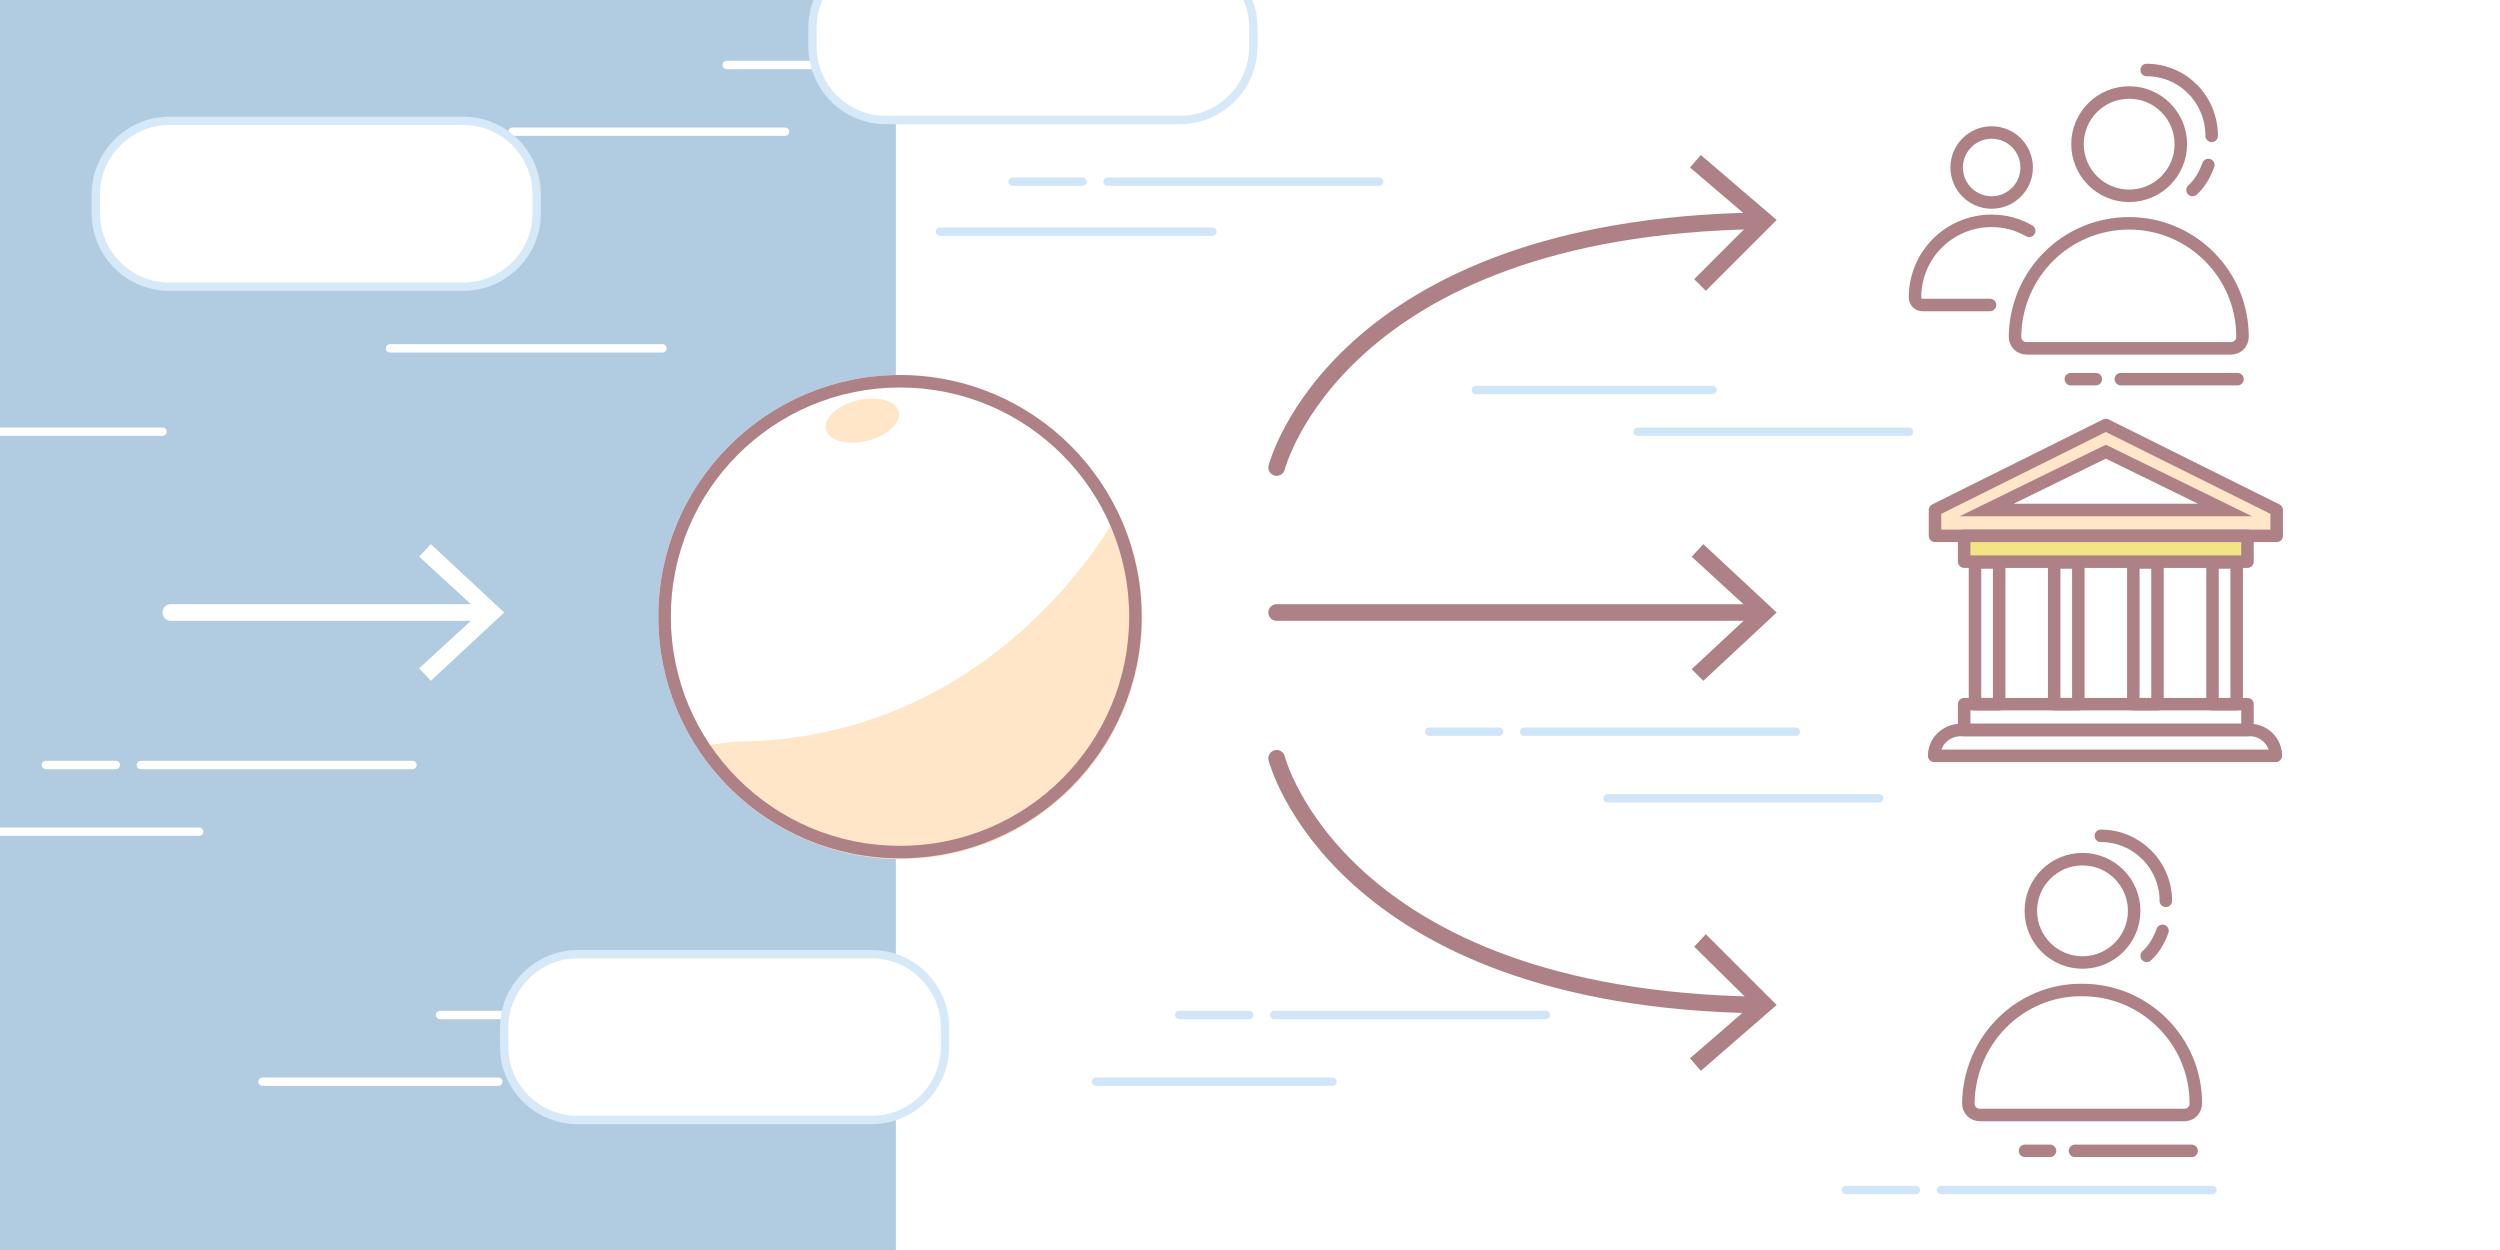<?xml version="1.0" encoding="utf-8"?>
<!-- Generator: Adobe Illustrator 25.2.3, SVG Export Plug-In . SVG Version: 6.00 Build 0)  -->
<svg version="1.1" id="Allocate" xmlns="http://www.w3.org/2000/svg" xmlns:xlink="http://www.w3.org/1999/xlink" x="0px" y="0px"
	 viewBox="0 0 300 150" style="enable-background:new 0 0 300 150;" xml:space="preserve">
<style type="text/css">
	.st0{fill:#FFFFFF;}
	.st1{fill:#B1CCE0;}
	.st2{fill:none;stroke:#D0E5F8;stroke-linecap:round;stroke-linejoin:round;}
	.st3{fill:none;stroke:#FFFFFF;stroke-linecap:round;stroke-linejoin:round;}
	.st4{fill:none;stroke:#FFFFFF;stroke-width:2;stroke-linecap:round;stroke-linejoin:round;}
	.st5{fill:none;stroke:#AE8186;stroke-width:2;stroke-linecap:round;stroke-linejoin:round;}
	.st6{fill:#AE8186;}
	.st7{fill:#FFE6C8;}
	.st8{fill:none;stroke:#AE8186;stroke-width:1.5;stroke-linecap:round;stroke-linejoin:round;}
	.st9{fill:#F3E586;}
	.st10{fill:none;stroke:#AE8186;stroke-width:1.5;stroke-miterlimit:10;}
	.st11{fill:#FFFFFF;stroke:#D6E9F8;stroke-miterlimit:10;}
</style>
<g id="Backgrounders">
	<rect x="-14" y="-9" class="st0" width="318.5" height="164"/>
	<path d="M304-8.5v163H-13.5v-163H304 M305-9.5H-14.5v165H305V-9.5z"/>
	<rect x="-14.5" y="-9.5" class="st1" width="122" height="165"/>
</g>
<g id="Accent_Lines">
	<line class="st2" x1="152.9" y1="121.8" x2="185.5" y2="121.8"/>
	<line class="st2" x1="141.5" y1="121.8" x2="149.9" y2="121.8"/>
	<line class="st2" x1="232.9" y1="142.8" x2="265.5" y2="142.8"/>
	<line class="st2" x1="221.5" y1="142.8" x2="229.9" y2="142.8"/>
	<line class="st2" x1="121.5" y1="21.8" x2="129.9" y2="21.8"/>
	<line class="st2" x1="182.9" y1="87.8" x2="215.5" y2="87.8"/>
	<line class="st2" x1="171.5" y1="87.8" x2="179.9" y2="87.8"/>
	<line class="st2" x1="132.9" y1="21.8" x2="165.5" y2="21.8"/>
	<line class="st2" x1="192.9" y1="95.8" x2="225.5" y2="95.8"/>
	<line class="st2" x1="112.8" y1="27.8" x2="145.5" y2="27.8"/>
	<line class="st2" x1="131.5" y1="129.8" x2="159.9" y2="129.8"/>
	<line class="st3" x1="16.9" y1="91.8" x2="49.5" y2="91.8"/>
	<line class="st3" x1="5.5" y1="91.8" x2="13.9" y2="91.8"/>
	<line class="st3" x1="-4.5" y1="99.8" x2="23.9" y2="99.8"/>
	<line class="st3" x1="94.2" y1="15.8" x2="61.5" y2="15.8"/>
	<line class="st3" x1="115.5" y1="7.8" x2="87.2" y2="7.8"/>
	<line class="st3" x1="52.8" y1="121.8" x2="85.5" y2="121.8"/>
	<line class="st3" x1="31.5" y1="129.8" x2="59.8" y2="129.8"/>
	<line class="st3" x1="-13.1" y1="51.8" x2="19.5" y2="51.8"/>
	<line class="st2" x1="229.1" y1="51.8" x2="196.5" y2="51.8"/>
	<line class="st2" x1="205.5" y1="46.8" x2="177.1" y2="46.8"/>
	<line class="st3" x1="46.8" y1="41.8" x2="79.5" y2="41.8"/>
</g>
<g id="Symbols">
	<line class="st4" x1="20.5" y1="73.5" x2="58.3" y2="73.5"/>
	<polygon class="st0" points="51.7,81.7 50.3,80.2 57.6,73.5 50.3,66.8 51.7,65.3 60.5,73.5 	"/>
	<line class="st5" x1="153.2" y1="73.5" x2="211" y2="73.5"/>
	<polygon class="st6" points="204.4,81.7 203,80.3 210.3,73.5 203,66.8 204.4,65.3 213.2,73.5 	"/>
	<path class="st5" d="M153.2,56.1c0,0,7.3-28.8,57.8-29.6"/>
	<polygon class="st6" points="204.7,34.9 203.3,33.5 210.3,26.5 202.8,20.1 204.1,18.6 213.2,26.4 	"/>
	<path class="st5" d="M153.2,91c0,0,7.3,28.8,57.8,29.6"/>
	<polygon class="st6" points="204.1,128.5 202.8,127 210.3,120.5 203.3,113.6 204.7,112.1 213.2,120.6 	"/>
	<circle class="st0" cx="108" cy="74" r="29"/>
	<path class="st7" d="M83.6,89.6c8.6,13.5,26.5,17.6,40,9c12.4-7.9,17-23.8,10.6-37.1c0,0-14.2,27.5-46.2,27.5L83.6,89.6z"/>
	<path class="st6" d="M108,46.5c15.2,0,27.5,12.3,27.5,27.5s-12.3,27.5-27.5,27.5S80.5,89.2,80.5,74C80.5,58.8,92.8,46.5,108,46.5
		 M108,45c-16,0-29,13-29,29s13,29,29,29s29-13,29-29S124,45,108,45z"/>
	<ellipse transform="matrix(0.971 -0.238 0.238 0.971 -9.042 26.068)" class="st7" cx="103.5" cy="50.5" rx="4.5" ry="2.5"/>
	<path class="st8" d="M249.9,118.8L249.9,118.8c7.5,0,13.6,6.1,13.6,13.6l0,0l0,0c0,0.8-0.6,1.4-1.4,1.4h-24.5
		c-0.8,0-1.4-0.6-1.4-1.4l0,0l0,0C236.3,124.8,242.4,118.7,249.9,118.8z"/>
	<circle class="st8" cx="249.9" cy="109.3" r="6.2"/>
	<path class="st8" d="M259.5,111.7c-0.4,1.1-1,2.2-1.9,3"/>
	<path class="st8" d="M252.1,100.3c4.3,0,7.8,3.5,7.8,7.8c0,0,0,0,0,0"/>
	<path class="st8" d="M255.5,26.8L255.5,26.8c7.5,0,13.6,6.1,13.6,13.6c0,0,0,0,0,0l0,0c0,0.8-0.6,1.4-1.4,1.4h-24.5
		c-0.8,0-1.4-0.6-1.4-1.4l0,0l0,0C241.9,32.8,248,26.8,255.5,26.8L255.5,26.8z"/>
	<circle class="st8" cx="255.5" cy="17.3" r="6.2"/>
	<path class="st8" d="M238.8,36.6h-8.1c-0.5,0-0.9-0.4-0.9-0.9v0l0,0c0-5.1,4.1-9.2,9.2-9.2c0,0,0,0,0,0l0,0c1.6,0,3.1,0.4,4.5,1.2"
		/>
	<circle class="st8" cx="239" cy="20.1" r="4.2"/>
	<path class="st8" d="M265,19.8c-0.4,1.1-1,2.2-1.9,3"/>
	<path class="st8" d="M257.6,8.4c4.3,0,7.8,3.5,7.8,7.9"/>
	<polygon class="st7" points="232.2,61.2 252.7,51 273.2,61.2 273.2,64.6 232.2,64.6 	"/>
	<rect x="235.7" y="64.6" class="st9" width="34" height="2.6"/>
	<polygon class="st0" points="238.8,61 252.7,54.2 266.6,61 	"/>
	<polygon class="st8" points="232.2,61.2 252.7,51 273.2,61.2 273.2,64.3 232.2,64.3 	"/>
	<polygon class="st10" points="252.7,54.2 238.4,61.2 267,61.2 	"/>
	<rect x="235.7" y="84.5" class="st8" width="34" height="3.1"/>
	<path class="st8" d="M235.3,87.6H270c1.7,0,3.1,1.4,3.1,3.1c0,0,0,0,0,0l0,0l0,0h-41l0,0l0,0C232.1,89,233.5,87.6,235.3,87.6
		C235.3,87.6,235.3,87.6,235.3,87.6z"/>
	<rect x="235.7" y="64.3" class="st8" width="34" height="3.1"/>
	<rect x="237" y="67.5" class="st8" width="2.9" height="17"/>
	<rect x="246.5" y="67.5" class="st8" width="2.9" height="17"/>
	<rect x="256" y="67.5" class="st8" width="2.9" height="17"/>
	<rect x="265.5" y="67.5" class="st8" width="2.9" height="17"/>
	<line class="st8" x1="254.5" y1="45.5" x2="268.5" y2="45.5"/>
	<line class="st8" x1="248.5" y1="45.5" x2="251.5" y2="45.5"/>
	<line class="st8" x1="249" y1="138.1" x2="263" y2="138.1"/>
	<line class="st8" x1="243" y1="138.1" x2="246" y2="138.1"/>
	<path class="st11" d="M20.3,14.5h35.3c4.9,0,8.8,4,8.8,8.8v2.3c0,4.9-4,8.8-8.8,8.8H20.3c-4.9,0-8.8-4-8.8-8.8v-2.3
		C11.5,18.5,15.5,14.5,20.3,14.5z"/>
	<path class="st11" d="M69.3,114.5h35.3c4.9,0,8.8,4,8.8,8.8v2.3c0,4.9-4,8.8-8.8,8.8H69.3c-4.9,0-8.8-4-8.8-8.8v-2.3
		C60.5,118.5,64.5,114.5,69.3,114.5z"/>
	<path class="st11" d="M106.3-5.5h35.3c4.9,0,8.8,4,8.8,8.8v2.3c0,4.9-4,8.8-8.8,8.8h-35.3c-4.9,0-8.8-4-8.8-8.8V3.3
		C97.5-1.5,101.5-5.5,106.3-5.5z"/>
</g>
</svg>

